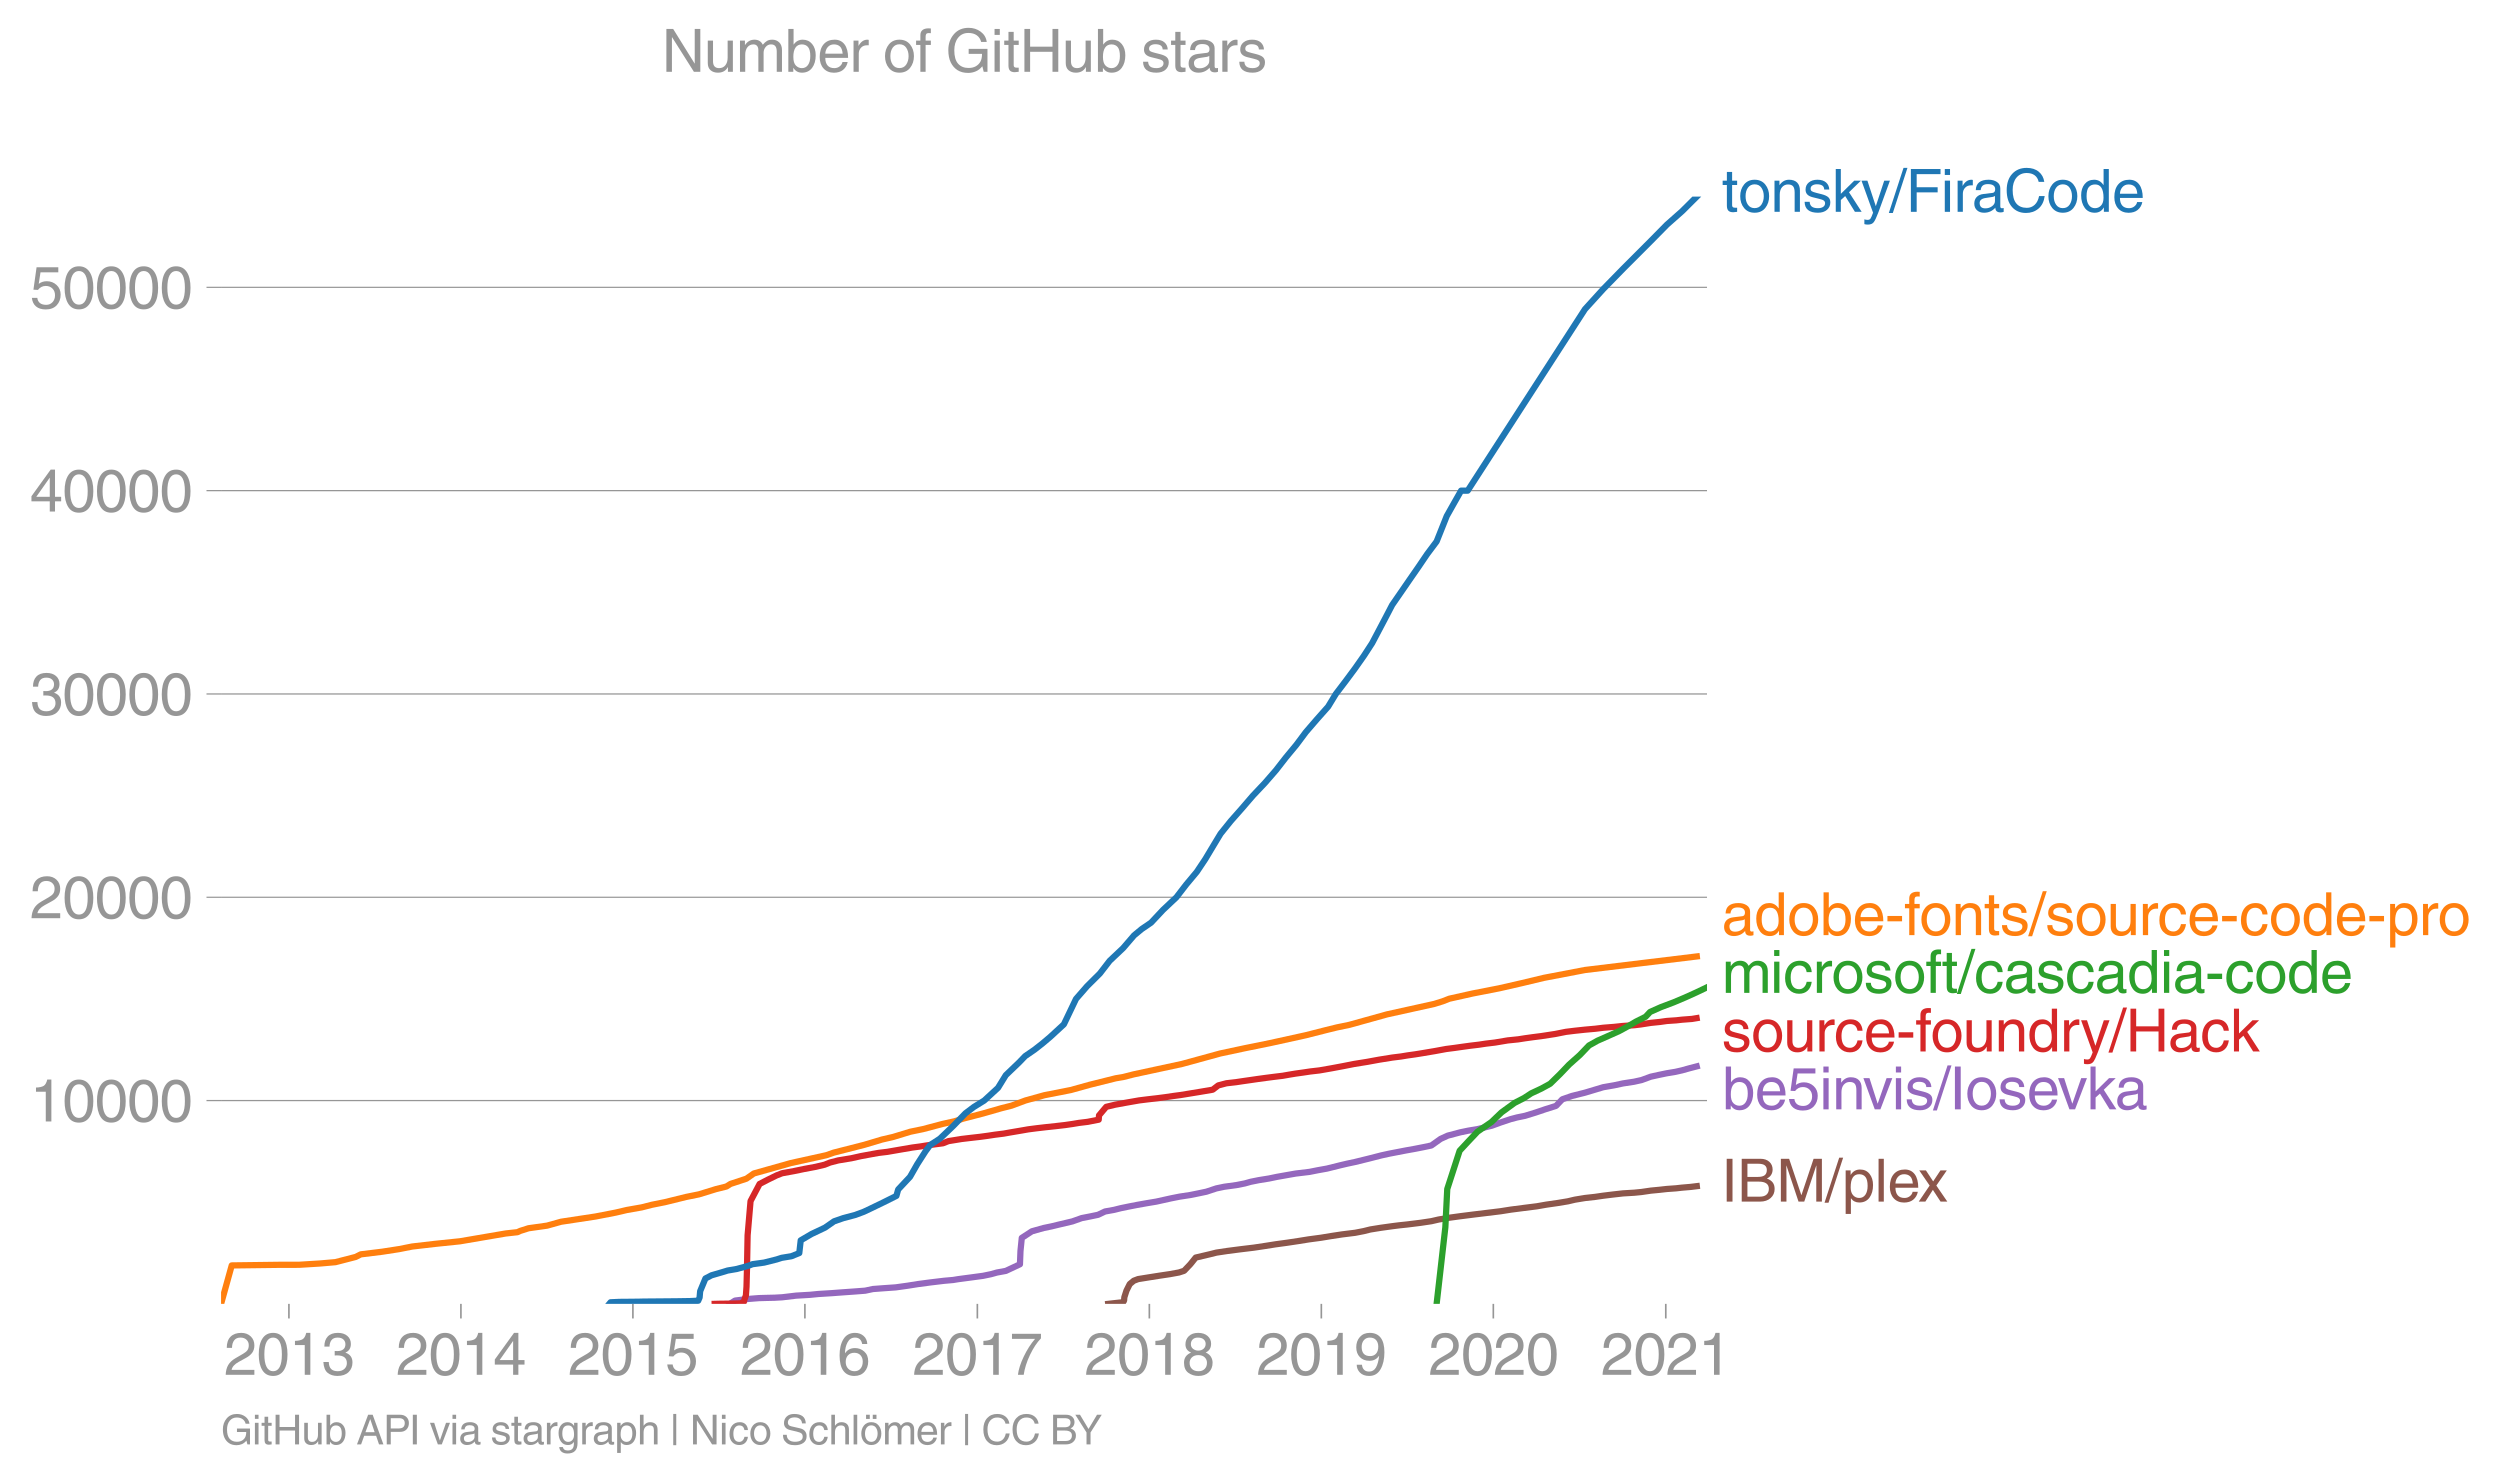<svg height="475.301" viewBox="0 0 600.828 356.476" width="801.104" xmlns="http://www.w3.org/2000/svg" xmlns:xlink="http://www.w3.org/1999/xlink"><defs><style>*{stroke-linecap:butt;stroke-linejoin:round}</style></defs><g id="figure_1"><path d="M0 356.476h600.828V0H0z" style="fill:none" id="patch_1"/><g id="axes_1"><path d="M53.127 313.361h357.12V47.25H53.127z" style="fill:none" id="patch_2"/><path clip-path="url(#p8645e8df85)" d="m266.342 313.361 1.704-.195 1.857-.2.25-.396.062-.797.51-1.588.792-1.588.968-.796 1.051-.396 2.49-.4 2.503-.396 2.646-.396 2.172-.396 1.229-.4 1.513-1.593 1.278-1.588 3.396-.797 1.583-.396 2.66-.4 3.063-.396 3.28-.396 2.636-.396 2.538-.4 2.897-.396 2.627-.396 2.472-.396 2.982-.4 2.392-.396 2.607-.396 3.187-.396 2.057-.4 1.596-.396 2.49-.4 2.854-.397 1.59-.2 1.892-.2 3.192-.396 2.652-.396 1.717-.396 2.313-.4 2.888-.396 3.153-.4 3.27-.397 3.276-.4 2.513-.396 3.065-.396 3.147-.396 2.286-.4 2.751-.396 2.418-.4 1.688-.396 2.426-.401 2.463-.274 1.881-.273 2.313-.284 2.506-.283 2.692-.161 1.703-.167 2.27-.332 2.042-.195 1.785-.2 2.198-.157 1.442-.161 2.118-.181 1.46-.18" style="fill:none;stroke:#8c564b;stroke-linecap:square;stroke-width:1.5" id="line2d_1"/><g id="matplotlib.axis_1"><g id="xtick_1"><g id="line2d_2"><defs><path d="M0 0v3.5" id="m86163919d2" style="stroke:#969696;stroke-width:.4"/></defs><use style="fill:#969696;stroke:#969696;stroke-width:.4" x="69.437" xlink:href="#m86163919d2" y="313.361"/></g><g style="fill:#969696" transform="matrix(.14 0 0 -.14 53.867 330.41)" id="text_1"><defs><path d="M281 2888q0 793 409 1202 410 410 1148 410 618 0 1012-375t394-969q0-462-227-780-226-317-667-557l-775-425q-684-375-775-863h2444V0H166q25 634 275 1056t781 728l806 469q322 185 469 383t147 545q0 344-241 578-240 235-650 235-453 0-678-299-225-298-231-807H281z" id="HelveticaWorld-Regular-32" transform="scale(.016)"/><path d="M2719 2188q0 903-239 1354-239 452-702 452-453 0-697-452-243-451-243-1354 0-875 240-1340 241-464 700-464 463 0 702 448 239 449 239 1356zm603 0q0-1107-400-1709-400-601-1144-601-772 0-1156 623-384 624-384 1687 0 1090 393 1701 394 611 1147 611 744 0 1144-608t400-1704z" id="HelveticaWorld-Regular-30" transform="scale(.016)"/><path d="M2297 0h-600v3194H647v447q550 18 818 176 269 158 391 683h441V0z" id="HelveticaWorld-Regular-31" transform="scale(.016)"/><path d="M1434 2559q141-12 294-12 397 0 626 183 230 183 230 554 0 300-214 505t-617 205q-447 0-655-263-207-262-220-703H325q0 703 369 1087 369 385 1084 385 635 0 1013-327 378-326 378-857 0-685-578-928v-13q750-256 750-1050 0-634-422-1041-422-406-1197-406-634 0-1044 333-409 333-459 1164h581q13-519 256-755 244-236 703-236 444 0 713 247t269 622q0 410-257 619-256 209-793 209-128 0-257-6v484z" id="HelveticaWorld-Regular-33" transform="scale(.016)"/></defs><use xlink:href="#HelveticaWorld-Regular-32"/><use x="55.615" xlink:href="#HelveticaWorld-Regular-30"/><use x="111.23" xlink:href="#HelveticaWorld-Regular-31"/><use x="166.846" xlink:href="#HelveticaWorld-Regular-33"/></g></g><g id="xtick_2"><use style="fill:#969696;stroke:#969696;stroke-width:.4" x="110.772" xlink:href="#m86163919d2" y="313.361" id="line2d_3"/><g style="fill:#969696" transform="matrix(.14 0 0 -.14 95.201 330.41)" id="text_2"><defs><path d="M678 1581h1447v2041h-12L678 1581zm2010-487V0h-563v1094H159v550l2063 2856h466V1581h659v-487h-659z" id="HelveticaWorld-Regular-34" transform="scale(.016)"/></defs><use xlink:href="#HelveticaWorld-Regular-32"/><use x="55.615" xlink:href="#HelveticaWorld-Regular-30"/><use x="111.23" xlink:href="#HelveticaWorld-Regular-31"/><use x="166.846" xlink:href="#HelveticaWorld-Regular-34"/></g></g><g id="xtick_3"><use style="fill:#969696;stroke:#969696;stroke-width:.4" x="152.106" xlink:href="#m86163919d2" y="313.361" id="line2d_4"/><g style="fill:#969696" transform="matrix(.14 0 0 -.14 136.536 330.41)" id="text_3"><defs><path d="M941 2619q372 281 872 281 606 0 1042-403t436-1038q0-690-421-1139-420-448-1179-448-660 0-1041 323-381 324-444 918h582q43-363 284-555t669-192q415 0 681 287 266 288 266 735 0 456-279 731-278 275-718 275-500 0-835-428l-484 25 337 2406h2332v-544H1131L941 2619z" id="HelveticaWorld-Regular-35" transform="scale(.016)"/></defs><use xlink:href="#HelveticaWorld-Regular-32"/><use x="55.615" xlink:href="#HelveticaWorld-Regular-30"/><use x="111.23" xlink:href="#HelveticaWorld-Regular-31"/><use x="166.846" xlink:href="#HelveticaWorld-Regular-35"/></g></g><g id="xtick_4"><use style="fill:#969696;stroke:#969696;stroke-width:.4" x="193.441" xlink:href="#m86163919d2" y="313.361" id="line2d_5"/><g style="fill:#969696" transform="matrix(.14 0 0 -.14 177.87 330.41)" id="text_4"><defs><path d="M903 1381q0-440 262-719 263-278 685-278 403 0 642 284 239 285 239 748 0 403-236 675t-670 272q-422 0-672-266t-250-716zm1766 1922q-63 344-255 517-192 174-520 174-519 0-791-507-272-506-278-1159l13-12q359 553 1068 553 566 0 988-375t422-1053q0-672-400-1118-400-445-1078-445-782 0-1188 556-406 557-406 1660 0 1062 415 1734 416 672 1247 672 538 0 910-321 372-320 403-876h-550z" id="HelveticaWorld-Regular-36" transform="scale(.016)"/></defs><use xlink:href="#HelveticaWorld-Regular-32"/><use x="55.615" xlink:href="#HelveticaWorld-Regular-30"/><use x="111.23" xlink:href="#HelveticaWorld-Regular-31"/><use x="166.846" xlink:href="#HelveticaWorld-Regular-36"/></g></g><g id="xtick_5"><use style="fill:#969696;stroke:#969696;stroke-width:.4" x="234.889" xlink:href="#m86163919d2" y="313.361" id="line2d_6"/><g style="fill:#969696" transform="matrix(.14 0 0 -.14 219.318 330.41)" id="text_5"><defs><path d="M238 4403h3109v-494q-641-653-1172-1766Q1644 1031 1497 0H878q94 850 622 1954 528 1105 1213 1899H238v550z" id="HelveticaWorld-Regular-37" transform="scale(.016)"/></defs><use xlink:href="#HelveticaWorld-Regular-32"/><use x="55.615" xlink:href="#HelveticaWorld-Regular-30"/><use x="111.23" xlink:href="#HelveticaWorld-Regular-31"/><use x="166.846" xlink:href="#HelveticaWorld-Regular-37"/></g></g><g id="xtick_6"><use style="fill:#969696;stroke:#969696;stroke-width:.4" x="276.223" xlink:href="#m86163919d2" y="313.361" id="line2d_7"/><g style="fill:#969696" transform="matrix(.14 0 0 -.14 260.652 330.41)" id="text_6"><defs><path d="M1766 2597q347 0 573 198 227 199 227 527 0 294-218 483-217 189-620 189-359 0-555-199-195-198-195-504 0-328 244-511t544-183zm6-484q-434 0-681-241t-247-591q0-403 250-650t712-247q410 0 655 247t245 657q0 350-245 587-245 238-689 238zm1378 1228q0-678-578-947 397-178 567-471 170-292 170-623 0-641-413-1032-412-390-1112-390-612 0-1076 336T244 1306q0 763 762 1082-609 243-609 875 0 531 361 884t1001 353q641 0 1016-333t375-826z" id="HelveticaWorld-Regular-38" transform="scale(.016)"/></defs><use xlink:href="#HelveticaWorld-Regular-32"/><use x="55.615" xlink:href="#HelveticaWorld-Regular-30"/><use x="111.23" xlink:href="#HelveticaWorld-Regular-31"/><use x="166.846" xlink:href="#HelveticaWorld-Regular-38"/></g></g><g id="xtick_7"><use style="fill:#969696;stroke:#969696;stroke-width:.4" x="317.557" xlink:href="#m86163919d2" y="313.361" id="line2d_8"/><g style="fill:#969696" transform="matrix(.14 0 0 -.14 301.987 330.41)" id="text_7"><defs><path d="M1766 2009q384 0 624 259 241 260 241 766 0 416-228 688t-681 272q-391 0-632-275-240-275-240-738 0-472 225-722t691-250zm-82-506q-640 0-1028 397-387 397-387 1056 0 666 390 1105 391 439 1057 439 775 0 1175-522t400-1565q0-1082-410-1809-409-726-1225-726-637 0-987 358t-350 845h565q25-337 220-536 196-198 540-198 487 0 737 434 250 435 344 1247l-12 13q-363-538-1029-538z" id="HelveticaWorld-Regular-39" transform="scale(.016)"/></defs><use xlink:href="#HelveticaWorld-Regular-32"/><use x="55.615" xlink:href="#HelveticaWorld-Regular-30"/><use x="111.23" xlink:href="#HelveticaWorld-Regular-31"/><use x="166.846" xlink:href="#HelveticaWorld-Regular-39"/></g></g><g id="xtick_8"><use style="fill:#969696;stroke:#969696;stroke-width:.4" x="358.892" xlink:href="#m86163919d2" y="313.361" id="line2d_9"/><g style="fill:#969696" transform="matrix(.14 0 0 -.14 343.321 330.41)" id="text_8"><use xlink:href="#HelveticaWorld-Regular-32"/><use x="55.615" xlink:href="#HelveticaWorld-Regular-30"/><use x="111.23" xlink:href="#HelveticaWorld-Regular-32"/><use x="166.846" xlink:href="#HelveticaWorld-Regular-30"/></g></g><g id="xtick_9"><use style="fill:#969696;stroke:#969696;stroke-width:.4" x="400.34" xlink:href="#m86163919d2" y="313.361" id="line2d_10"/><g style="fill:#969696" transform="matrix(.14 0 0 -.14 384.769 330.41)" id="text_9"><use xlink:href="#HelveticaWorld-Regular-32"/><use x="55.615" xlink:href="#HelveticaWorld-Regular-30"/><use x="111.23" xlink:href="#HelveticaWorld-Regular-32"/><use x="166.846" xlink:href="#HelveticaWorld-Regular-31"/></g></g></g><g id="matplotlib.axis_2"><g id="ytick_1"><path clip-path="url(#p8645e8df85)" d="M53.127 264.504h357.12" style="fill:none;stroke:#969696;stroke-linecap:square;stroke-width:.3" id="line2d_11"/><g id="line2d_12"><defs><path d="M0 0h-3.5" id="mf1ed6105b3" style="stroke:#969696;stroke-width:.3"/></defs><use style="fill:#969696;stroke:#969696;stroke-width:.3" x="53.127" xlink:href="#mf1ed6105b3" y="264.504"/></g><g style="fill:#969696" transform="matrix(.14 0 0 -.14 7.2 269.529)" id="text_10"><use xlink:href="#HelveticaWorld-Regular-31"/><use x="55.615" xlink:href="#HelveticaWorld-Regular-30"/><use x="111.23" xlink:href="#HelveticaWorld-Regular-30"/><use x="166.846" xlink:href="#HelveticaWorld-Regular-30"/><use x="222.461" xlink:href="#HelveticaWorld-Regular-30"/></g></g><g id="ytick_2"><path clip-path="url(#p8645e8df85)" d="M53.127 215.642h357.12" style="fill:none;stroke:#969696;stroke-linecap:square;stroke-width:.3" id="line2d_13"/><use style="fill:#969696;stroke:#969696;stroke-width:.3" x="53.127" xlink:href="#mf1ed6105b3" y="215.642" id="line2d_14"/><g style="fill:#969696" transform="matrix(.14 0 0 -.14 7.2 220.667)" id="text_11"><use xlink:href="#HelveticaWorld-Regular-32"/><use x="55.615" xlink:href="#HelveticaWorld-Regular-30"/><use x="111.23" xlink:href="#HelveticaWorld-Regular-30"/><use x="166.846" xlink:href="#HelveticaWorld-Regular-30"/><use x="222.461" xlink:href="#HelveticaWorld-Regular-30"/></g></g><g id="ytick_3"><path clip-path="url(#p8645e8df85)" d="M53.127 166.78h357.12" style="fill:none;stroke:#969696;stroke-linecap:square;stroke-width:.3" id="line2d_15"/><use style="fill:#969696;stroke:#969696;stroke-width:.3" x="53.127" xlink:href="#mf1ed6105b3" y="166.78" id="line2d_16"/><g style="fill:#969696" transform="matrix(.14 0 0 -.14 7.2 171.805)" id="text_12"><use xlink:href="#HelveticaWorld-Regular-33"/><use x="55.615" xlink:href="#HelveticaWorld-Regular-30"/><use x="111.23" xlink:href="#HelveticaWorld-Regular-30"/><use x="166.846" xlink:href="#HelveticaWorld-Regular-30"/><use x="222.461" xlink:href="#HelveticaWorld-Regular-30"/></g></g><g id="ytick_4"><path clip-path="url(#p8645e8df85)" d="M53.127 117.918h357.12" style="fill:none;stroke:#969696;stroke-linecap:square;stroke-width:.3" id="line2d_17"/><use style="fill:#969696;stroke:#969696;stroke-width:.3" x="53.127" xlink:href="#mf1ed6105b3" y="117.918" id="line2d_18"/><g style="fill:#969696" transform="matrix(.14 0 0 -.14 7.2 122.943)" id="text_13"><use xlink:href="#HelveticaWorld-Regular-34"/><use x="55.615" xlink:href="#HelveticaWorld-Regular-30"/><use x="111.23" xlink:href="#HelveticaWorld-Regular-30"/><use x="166.846" xlink:href="#HelveticaWorld-Regular-30"/><use x="222.461" xlink:href="#HelveticaWorld-Regular-30"/></g></g><g id="ytick_5"><path clip-path="url(#p8645e8df85)" d="M53.127 69.056h357.12" style="fill:none;stroke:#969696;stroke-linecap:square;stroke-width:.3" id="line2d_19"/><use style="fill:#969696;stroke:#969696;stroke-width:.3" x="53.127" xlink:href="#mf1ed6105b3" y="69.056" id="line2d_20"/><g style="fill:#969696" transform="matrix(.14 0 0 -.14 7.2 74.081)" id="text_14"><use xlink:href="#HelveticaWorld-Regular-35"/><use x="55.615" xlink:href="#HelveticaWorld-Regular-30"/><use x="111.23" xlink:href="#HelveticaWorld-Regular-30"/><use x="166.846" xlink:href="#HelveticaWorld-Regular-30"/><use x="222.461" xlink:href="#HelveticaWorld-Regular-30"/></g></g></g><path clip-path="url(#p8645e8df85)" d="m175.411 313.361 1.244-.791 3.214-.396 2.498-.195 1.747-.05 2.063-.048 1.82-.103 3.318-.396 3.335-.195 2.033-.2 3.164-.196 2.66-.2 2.821-.2 2.605-.2 1.855-.397 2.6-.195 2.87-.2 2.846-.396 2.491-.396 2.984-.396 3.302-.395 2.201-.196 1.221-.2 3.018-.4 2.94-.397 1.907-.395 1.422-.396 2.151-.396 3.384-1.588.126-3.171.318-3.171 2.43-1.583 2.815-.792 1.917-.396 1.648-.4 3.358-.792 2.227-.792 2.025-.395 1.909-.396 1.68-.797 2.188-.395 1.588-.396 1.917-.396 2.036-.396 2.23-.396 2.365-.395 1.789-.396 1.814-.4 2-.397 2.585-.395 1.96-.396 1.88-.396 2.395-.791 1.891-.396 2.924-.4 2.016-.397 1.414-.395 1.969-.396 2.459-.396 1.907-.396 2.234-.396 2.24-.395 3.334-.401 1.988-.396 2.202-.396 3.191-.791 1.687-.396 1.86-.396 3.246-.796 3.098-.792 1.8-.396 2.046-.395 2.048-.396 2.205-.396 2.017-.396 1.896-.4 2.226-1.583 1.736-.792 3.023-.796 1.919-.396 2.317-.396 3.315-.792 2.165-.791 2.388-.797 1.51-.395 1.933-.396 2.568-.792 2.33-.791 2.534-.797 1.503-1.583 2.272-.791 3.17-.797 2.186-.655 2.204-.66 2.631-.459 2.138-.459 2.628-.4 1.83-.406 2.202-.806 1.854-.41 1.982-.411 2.095-.347 1.56-.352 1.717-.479 1.84-.479" style="fill:none;stroke:#9467bd;stroke-linecap:square;stroke-width:1.5" id="line2d_21"/><path clip-path="url(#p8645e8df85)" d="m171.762 313.361 1.166-.029 2.671-.034 2.586-.064.049-.127.55-.259.128-.513.355-1.03.143-2.058.11-4.119.153-8.238.709-8.233 2.177-4.12 1.984-1.025 2.104-1.031 1.32-.513 2.842-.518 2.472-.513 2.775-.518 2.148-.513 1.274-.513 1.986-.514 3.153-.517 2.296-.513 2.792-.514 1.428-.254 2.136-.259 2.984-.518 2.99-.513 1.91-.254 1.597-.259 1.904-.254 1.968-.259 1.318-.518 3.149-.513 2.18-.259 2.278-.259 1.878-.254 1.714-.259 2.07-.259 1.446-.259 3.014-.513 1.454-.254 1.997-.259 2.193-.254 2.413-.259 2.24-.259 1.795-.259 1.523-.254 2.12-.259 2.655-.518.071-1.03 1.733-2.058 2.133-.513 2.84-.518 2.918-.513 2.087-.259 2.245-.259 1.96-.254 1.725-.259 1.911-.254 1.595-.259 3.133-.513 3.043-.518 1.338-1.03 1.962-.514 2.272-.259 1.733-.259 1.779-.254 1.773-.259 1.87-.254 2.012-.259 2.097-.254 1.47-.259 1.56-.259 1.866-.259 1.696-.254 2.24-.259 2.953-.518 2.74-.513 2.62-.518 3.195-.513 2.79-.513 3.192-.513 2.098-.259 1.577-.259 1.812-.254 1.618-.259 3.078-.518 2.785-.513 2.017-.259 1.81-.259 1.852-.254 2.168-.259 1.681-.254 2.183-.259 3.052-.513 2.534-.259 1.653-.259 1.828-.254 2.046-.26 3.367-.517 2.58-.513 2.113-.259 2.42-.259 2.561-.23 1.887-.234 2.628-.21 2.02-.215 2.798-.186 1.558-.186 2.411-.376 2.204-.225 1.628-.23 2.282-.156 1.395-.156 2.373-.18 1.118-.186" style="fill:none;stroke:#d62728;stroke-linecap:square;stroke-width:1.5" id="line2d_22"/><g style="fill:#1f77b4" transform="matrix(.14 0 0 -.14 413.818 50.91)" id="text_15"><defs><path d="M1100 2881V703q0-128 70-195 71-67 252-67h216V0q-307-44-422-44-353 0-516 169-162 169-162 547v2209H84v466h454v934h562v-934h538v-466h-538z" id="HelveticaWorld-Regular-74" transform="scale(.016)"/><path d="M813 1678q0-559 253-920t718-361q482 0 732 378t250 903q0 531-250 901-250 371-732 371-446 0-709-349-262-348-262-923zm-575 0q0 747 415 1256 416 510 1131 510 732 0 1144-516 413-515 413-1250 0-737-410-1256Q2522-97 1784-97q-709 0-1128 503-418 503-418 1272z" id="HelveticaWorld-Regular-6f" transform="scale(.016)"/><path d="M3150 0h-566v2059q0 475-166 677-165 202-549 202-378 0-632-288-253-287-253-825V0H422v3347h531v-472h13q397 569 1012 569 569 0 870-302 302-301 302-864V0z" id="HelveticaWorld-Regular-6e" transform="scale(.016)"/><path d="M2309 2394q-12 300-214 431-201 131-579 131-275 0-471-122-195-121-195-350 0-181 115-267 116-86 501-183l556-140q506-128 723-327 218-198 218-554 0-494-361-802T1638-97Q934-97 573 195q-360 293-367 880h544q13-347 230-516 217-168 651-168 353 0 561 140 208 141 208 391 0 178-135 284-134 107-531 197l-653 160q-397 100-586 298t-189 514q0 494 353 781 354 288 922 288 607 0 930-296 323-295 342-754h-544z" id="HelveticaWorld-Regular-73" transform="scale(.016)"/><path d="M3200 0h-722L1434 1691l-468-422V0H422v4594h544V1931l1440 1416h716L1844 2100 3200 0z" id="HelveticaWorld-Regular-6b" transform="scale(.016)"/><path d="M2497 3347h612L1913 63q-32-88-63-166-272-725-469-995-197-271-637-271-231 0-378 50v513q159-57 350-57 206 0 301 130 96 130 283 636L56 3347h635l897-2725h12l897 2725z" id="HelveticaWorld-Regular-79" transform="scale(.016)"/><path d="M319-122h-428l1575 4838h422L319-122z" id="HelveticaWorld-Regular-2f" transform="scale(.016)"/><path d="M1141 0H519v4594h3181v-550H1141V2638h2250v-550H1141V0z" id="HelveticaWorld-Regular-46" transform="scale(.016)"/><path d="M422 3956v638h562v-638H422zM984 0H422v3347h562V0z" id="HelveticaWorld-Regular-69" transform="scale(.016)"/><path d="M984 0H422v3347h531v-556h13q365 653 940 653 91 0 147-19v-584h-209q-378 0-619-257-241-256-241-637V0z" id="HelveticaWorld-Regular-72" transform="scale(.016)"/><path d="M2456 1709q-62-65-245-106-183-40-683-106-369-44-542-182-173-137-173-362 0-275 146-428 147-153 469-153 403 0 715 229 313 230 313 558v550zM397 2328q19 566 367 841 349 275 1014 275 531 0 890-241 360-240 360-694V581q0-197 178-197 72 0 185 25V0q-153-63-319-63-288 0-429 123-140 124-146 387Q2016-97 1288-97q-475 0-763 269-287 269-287 700 0 441 250 712 250 272 728 329l993 121q269 41 269 397 0 263-195 403-195 141-592 141-353 0-543-156-189-156-226-491H397z" id="HelveticaWorld-Regular-61" transform="scale(.016)"/><path d="M3713 3213q-104 468-434 710-329 243-854 243-678 0-1091-493-412-492-412-1329 0-969 390-1443 391-473 1132-473 487 0 838 323 352 324 474 940h603q-121-885-671-1349T2350-122q-941 0-1505 647T281 2322q0 1109 589 1751 589 643 1555 643 800 0 1297-413 497-412 591-1090h-600z" id="HelveticaWorld-Regular-43" transform="scale(.016)"/><path d="M838 1684q0-621 246-957 247-336 657-336 390 0 652 287 263 288 263 838 0 706-224 1064-223 358-679 358-434 0-675-285-240-284-240-969zM3225 0h-531v459h-13Q2363-97 1716-97q-697 0-1079 531-381 532-381 1338 0 744 378 1208 379 464 1016 464 628 0 1000-569l13 38v1681h562V0z" id="HelveticaWorld-Regular-64" transform="scale(.016)"/><path d="M2719 1941q-44 543-288 770-243 227-647 227-409 0-661-288-251-287-267-709h1863zm537-891q-93-519-509-859-366-288-963-294-703 6-1116 461-412 455-412 1223 0 882 425 1372 425 491 1182 491 678 0 1059-507 381-506 381-1446H856q0-525 244-813 244-287 731-287 344 0 591 207 247 208 272 452h562z" id="HelveticaWorld-Regular-65" transform="scale(.016)"/></defs><use xlink:href="#HelveticaWorld-Regular-74"/><use x="27.686" xlink:href="#HelveticaWorld-Regular-6f"/><use x="83.594" xlink:href="#HelveticaWorld-Regular-6e"/><use x="138.77" xlink:href="#HelveticaWorld-Regular-73"/><use x="188.77" xlink:href="#HelveticaWorld-Regular-6b"/><use x="238.77" xlink:href="#HelveticaWorld-Regular-79"/><use x="288.379" xlink:href="#HelveticaWorld-Regular-2f"/><use x="316.162" xlink:href="#HelveticaWorld-Regular-46"/><use x="375.928" xlink:href="#HelveticaWorld-Regular-69"/><use x="397.949" xlink:href="#HelveticaWorld-Regular-72"/><use x="429.518" xlink:href="#HelveticaWorld-Regular-61"/><use x="484.449" xlink:href="#HelveticaWorld-Regular-43"/><use x="556.764" xlink:href="#HelveticaWorld-Regular-6f"/><use x="612.672" xlink:href="#HelveticaWorld-Regular-64"/><use x="669.654" xlink:href="#HelveticaWorld-Regular-65"/></g><g style="fill:#ff7f0e" transform="matrix(.14 0 0 -.14 413.818 224.746)" id="text_16"><defs><path d="M2778 1684q0 672-238 963-237 291-677 291-447-7-676-349-228-342-228-989 0-659 275-934t641-275q416 0 659 342 244 342 244 951zM422 0v4594h562V2925h13q359 519 969 519 625 0 1009-464t384-1208q0-838-388-1354Q2584-97 1888-97q-613 0-922 513h-13V0H422z" id="HelveticaWorld-Regular-62" transform="scale(.016)"/><path d="M1850 1484H281v575h1569v-575z" id="HelveticaWorld-Regular-2d" transform="scale(.016)"/><path d="M1100 2881V0H538v2881H78v466h460v575q0 378 229 557 230 180 642 180 141 0 254-12v-506q-100 12-229 12-187 0-261-92-73-92-73-298v-416h563v-466h-563z" id="HelveticaWorld-Regular-66" transform="scale(.016)"/><path d="M391 3347h562V1125q0-369 167-552 168-182 480-182 434 0 678 307 244 308 244 805v1844h562V0h-531v488l-12 12Q2222-97 1478-97q-481 0-784 262-303 263-303 776v2406z" id="HelveticaWorld-Regular-75" transform="scale(.016)"/><path d="M2534 2222q-121 716-793 716-416 0-669-333t-253-927q0-647 234-967 235-320 681-320 300 0 519 220t281 573h544q-84-621-439-951T1722-97q-659 0-1081 451-422 452-422 1227 0 850 422 1356 422 507 1184 507 556 0 886-333t367-889h-544z" id="HelveticaWorld-Regular-63" transform="scale(.016)"/><path d="M959 1516q0-538 262-832 263-293 654-293 428 0 665 348 238 349 238 945 0 654-228 954t-687 300q-447 0-676-352-228-352-228-1070zM422 3347h531v-472h13q359 569 1000 569 647 0 1020-471 373-470 373-1201 0-819-381-1344T1888-97q-582 0-891 450h-13v-1678H422v4672z" id="HelveticaWorld-Regular-70" transform="scale(.016)"/></defs><use xlink:href="#HelveticaWorld-Regular-61"/><use x="54.932" xlink:href="#HelveticaWorld-Regular-64"/><use x="111.914" xlink:href="#HelveticaWorld-Regular-6f"/><use x="167.822" xlink:href="#HelveticaWorld-Regular-62"/><use x="224.316" xlink:href="#HelveticaWorld-Regular-65"/><use x="279.736" xlink:href="#HelveticaWorld-Regular-2d"/><use x="313.037" xlink:href="#HelveticaWorld-Regular-66"/><use x="338.723" xlink:href="#HelveticaWorld-Regular-6f"/><use x="394.631" xlink:href="#HelveticaWorld-Regular-6e"/><use x="449.807" xlink:href="#HelveticaWorld-Regular-74"/><use x="477.492" xlink:href="#HelveticaWorld-Regular-73"/><use x="527.492" xlink:href="#HelveticaWorld-Regular-2f"/><use x="555.275" xlink:href="#HelveticaWorld-Regular-73"/><use x="605.275" xlink:href="#HelveticaWorld-Regular-6f"/><use x="661.184" xlink:href="#HelveticaWorld-Regular-75"/><use x="715.969" xlink:href="#HelveticaWorld-Regular-72"/><use x="747.537" xlink:href="#HelveticaWorld-Regular-63"/><use x="798.807" xlink:href="#HelveticaWorld-Regular-65"/><use x="854.227" xlink:href="#HelveticaWorld-Regular-2d"/><use x="887.527" xlink:href="#HelveticaWorld-Regular-63"/><use x="938.797" xlink:href="#HelveticaWorld-Regular-6f"/><use x="994.705" xlink:href="#HelveticaWorld-Regular-64"/><use x="1051.688" xlink:href="#HelveticaWorld-Regular-65"/><use x="1107.107" xlink:href="#HelveticaWorld-Regular-2d"/><use x="1140.408" xlink:href="#HelveticaWorld-Regular-70"/><use x="1196.902" xlink:href="#HelveticaWorld-Regular-72"/><use x="1228.471" xlink:href="#HelveticaWorld-Regular-6f"/></g><g style="fill:#2ca02c" transform="matrix(.14 0 0 -.14 413.818 238.613)" id="text_17"><defs><path d="M422 3347h531v-472h13q378 569 1012 569 628 0 891-544 240 294 465 419t557 125q434 0 735-285 302-284 302-843V0h-562v2163q0 390-147 582-147 193-475 193-331 0-560-269-228-269-228-628V0h-562v2316q0 290-135 456-134 166-390 166-403 0-644-300t-241-813V0H422v3347z" id="HelveticaWorld-Regular-6d" transform="scale(.016)"/></defs><use xlink:href="#HelveticaWorld-Regular-6d"/><use x="83.008" xlink:href="#HelveticaWorld-Regular-69"/><use x="105.029" xlink:href="#HelveticaWorld-Regular-63"/><use x="156.299" xlink:href="#HelveticaWorld-Regular-72"/><use x="187.867" xlink:href="#HelveticaWorld-Regular-6f"/><use x="243.775" xlink:href="#HelveticaWorld-Regular-73"/><use x="293.775" xlink:href="#HelveticaWorld-Regular-6f"/><use x="349.684" xlink:href="#HelveticaWorld-Regular-66"/><use x="377.369" xlink:href="#HelveticaWorld-Regular-74"/><use x="405.055" xlink:href="#HelveticaWorld-Regular-2f"/><use x="432.838" xlink:href="#HelveticaWorld-Regular-63"/><use x="484.107" xlink:href="#HelveticaWorld-Regular-61"/><use x="539.039" xlink:href="#HelveticaWorld-Regular-73"/><use x="589.039" xlink:href="#HelveticaWorld-Regular-63"/><use x="640.309" xlink:href="#HelveticaWorld-Regular-61"/><use x="695.24" xlink:href="#HelveticaWorld-Regular-64"/><use x="752.223" xlink:href="#HelveticaWorld-Regular-69"/><use x="774.244" xlink:href="#HelveticaWorld-Regular-61"/><use x="829.176" xlink:href="#HelveticaWorld-Regular-2d"/><use x="862.477" xlink:href="#HelveticaWorld-Regular-63"/><use x="913.746" xlink:href="#HelveticaWorld-Regular-6f"/><use x="969.654" xlink:href="#HelveticaWorld-Regular-64"/><use x="1026.637" xlink:href="#HelveticaWorld-Regular-65"/></g><g style="fill:#d62728" transform="matrix(.14 0 0 -.14 413.818 252.698)" id="text_18"><defs><path d="M4153 0h-622v2144H1131V0H519v4594h612V2694h2400v1900h622V0z" id="HelveticaWorld-Regular-48" transform="scale(.016)"/></defs><use xlink:href="#HelveticaWorld-Regular-73"/><use x="50" xlink:href="#HelveticaWorld-Regular-6f"/><use x="105.908" xlink:href="#HelveticaWorld-Regular-75"/><use x="160.693" xlink:href="#HelveticaWorld-Regular-72"/><use x="192.262" xlink:href="#HelveticaWorld-Regular-63"/><use x="243.531" xlink:href="#HelveticaWorld-Regular-65"/><use x="298.951" xlink:href="#HelveticaWorld-Regular-2d"/><use x="332.252" xlink:href="#HelveticaWorld-Regular-66"/><use x="357.938" xlink:href="#HelveticaWorld-Regular-6f"/><use x="413.846" xlink:href="#HelveticaWorld-Regular-75"/><use x="468.631" xlink:href="#HelveticaWorld-Regular-6e"/><use x="523.807" xlink:href="#HelveticaWorld-Regular-64"/><use x="580.789" xlink:href="#HelveticaWorld-Regular-72"/><use x="615.732" xlink:href="#HelveticaWorld-Regular-79"/><use x="665.342" xlink:href="#HelveticaWorld-Regular-2f"/><use x="693.125" xlink:href="#HelveticaWorld-Regular-48"/><use x="766.123" xlink:href="#HelveticaWorld-Regular-61"/><use x="821.055" xlink:href="#HelveticaWorld-Regular-63"/><use x="872.324" xlink:href="#HelveticaWorld-Regular-6b"/></g><g style="fill:#9467bd" transform="matrix(.14 0 0 -.14 413.818 266.613)" id="text_19"><defs><path d="M2522 3347h616L1863 0h-604L38 3347h653l872-2725h12l947 2725z" id="HelveticaWorld-Regular-76" transform="scale(.016)"/><path d="M1141 0H519v4594h622V0z" id="HelveticaWorld-Regular-49" transform="scale(.016)"/></defs><use xlink:href="#HelveticaWorld-Regular-62"/><use x="56.494" xlink:href="#HelveticaWorld-Regular-65"/><use x="111.914" xlink:href="#HelveticaWorld-Regular-35"/><use x="167.529" xlink:href="#HelveticaWorld-Regular-69"/><use x="189.551" xlink:href="#HelveticaWorld-Regular-6e"/><use x="242.352" xlink:href="#HelveticaWorld-Regular-76"/><use x="291.961" xlink:href="#HelveticaWorld-Regular-69"/><use x="313.982" xlink:href="#HelveticaWorld-Regular-73"/><use x="363.982" xlink:href="#HelveticaWorld-Regular-2f"/><use x="391.766" xlink:href="#HelveticaWorld-Regular-49"/><use x="417.547" xlink:href="#HelveticaWorld-Regular-6f"/><use x="473.455" xlink:href="#HelveticaWorld-Regular-73"/><use x="523.455" xlink:href="#HelveticaWorld-Regular-65"/><use x="576.5" xlink:href="#HelveticaWorld-Regular-76"/><use x="626.109" xlink:href="#HelveticaWorld-Regular-6b"/><use x="674.859" xlink:href="#HelveticaWorld-Regular-61"/></g><g style="fill:#8c564b" transform="matrix(.14 0 0 -.14 413.818 288.784)" id="text_20"><defs><path d="M519 4594h2015q594 0 947-322t353-834q0-310-155-565-154-254-460-395 428-162 629-431 202-269 202-691 0-593-428-975Q3194 0 2491 0H519v4594zm612-4063h1325q488 0 731 226 244 227 244 612 0 390-272 582-271 193-803 193H1131V531zm0 2119h1128q494 0 724 179 230 180 230 562 0 328-218 500-217 172-729 172H1131V2650z" id="HelveticaWorld-Regular-42" transform="scale(.016)"/><path d="M4319 0v2713q0 53 6 520t6 626h-18L3028 0h-615L1125 3853h-19q0-231 6-659 7-428 7-481V0H519v4594h887L2713 709h18l1300 3885h891V0h-603z" id="HelveticaWorld-Regular-4d" transform="scale(.016)"/><path d="M984 0H422v4594h562V0z" id="HelveticaWorld-Regular-6c" transform="scale(.016)"/><path d="M3138 0h-725l-825 1259L781 0H72l1169 1722L128 3347h716l775-1178 781 1178h684L1959 1722 3138 0z" id="HelveticaWorld-Regular-78" transform="scale(.016)"/></defs><use xlink:href="#HelveticaWorld-Regular-49"/><use x="25.781" xlink:href="#HelveticaWorld-Regular-42"/><use x="92.969" xlink:href="#HelveticaWorld-Regular-4d"/><use x="177.979" xlink:href="#HelveticaWorld-Regular-2f"/><use x="205.762" xlink:href="#HelveticaWorld-Regular-70"/><use x="262.256" xlink:href="#HelveticaWorld-Regular-6c"/><use x="284.277" xlink:href="#HelveticaWorld-Regular-65"/><use x="336.822" xlink:href="#HelveticaWorld-Regular-78"/></g><g style="fill:#969696" transform="matrix(.097 0 0 -.097 53.127 347.137)" id="text_21"><defs><path d="M2463 2456h2018V0h-403l-150 594q-294-375-691-546-396-170-824-170-691 0-1155 301-464 302-721 833-256 532-256 1326 0 990 589 1684t1586 694q744 0 1300-416 557-416 647-1100h-600q-109 453-462 709-353 257-916 257-678 0-1091-511-412-511-412-1352 0-978 409-1436 410-458 1119-458 463 0 783 183t492 497q172 314 172 836H2463v531z" id="HelveticaWorld-Regular-47" transform="scale(.016)"/><path d="m2816 1888-678 2021h-13l-737-2021h1428zm-1619-550L716 0H78l1728 4594h703L4172 0h-678l-453 1338H1197z" id="HelveticaWorld-Regular-41" transform="scale(.016)"/><path d="M1141 2472h1234q466 0 700 204 234 205 234 621 0 372-225 569t-684 197H1141V2472zm0-2472H519v4594h2065q616 0 991-358t375-933q0-597-363-980-362-382-1003-382H1141V0z" id="HelveticaWorld-Regular-50" transform="scale(.016)"/><path d="M831 1684q0-615 244-954t659-339q404 0 660 293 256 294 256 832 0 706-224 1064-223 358-679 358-459 0-688-305-228-305-228-949zM3188 191q0-807-388-1203-387-397-1169-397-562 0-895 259T353-409h563q43-244 226-388t530-144q472 0 712 254 241 253 241 821v238h-12Q2297-97 1722-97q-716 0-1094 528T250 1772q0 744 381 1208 382 464 1013 464 634 0 1000-569h12v472h532V191z" id="HelveticaWorld-Regular-67" transform="scale(.016)"/><path d="M3150 0h-566v2188q0 403-156 576-156 174-509 174-435 0-685-282-250-281-250-831V0H422v4594h562V2900h13q384 544 981 544 550 0 861-288 311-287 311-878V0z" id="HelveticaWorld-Regular-68" transform="scale(.016)"/><path d="M603 4716h466V-122H603v4838z" id="HelveticaWorld-Regular-7c" transform="scale(.016)"/><path d="M3559 4594h600V0h-690L1125 3713h-12V0H519v4594h728L3547 884h12v3710z" id="HelveticaWorld-Regular-4e" transform="scale(.016)"/><path d="M3225 3250q-19 438-327 686-307 248-810 248-507 0-779-208-271-207-271-598 0-209 118-359 119-150 425-222l1313-300q531-116 787-440 257-323 257-788 0-681-500-1036T2138-122q-610 0-962 156-351 157-623 497-272 341-272 953h582q0-512 340-794 341-281 928-281 569 0 886 202t317 573q0 338-189 505t-739 295l-990 232q-494 112-738 392t-244 689q0 619 417 1019 418 400 1165 400 843 0 1301-352 458-351 492-1114h-584z" id="HelveticaWorld-Regular-53" transform="scale(.016)"/><path d="M813 1678q0-559 253-920t718-361q482 0 732 378t250 903q0 531-250 901-250 371-732 371-446 0-709-349-262-348-262-923zm-575 0q0 747 415 1256 416 510 1131 510 732 0 1144-516 413-515 413-1250 0-737-410-1256Q2522-97 1784-97q-709 0-1128 503-418 503-418 1272zm2351 2266h-575v650h575v-650zm-1038 0H976v650h575v-650z" id="HelveticaWorld-Regular-f6" transform="scale(.016)"/><path d="M2388 0h-622v1850L31 4594h725l1319-2206 1316 2206h731L2388 1850V0z" id="HelveticaWorld-Regular-59" transform="scale(.016)"/></defs><use xlink:href="#HelveticaWorld-Regular-47"/><use x="77.1" xlink:href="#HelveticaWorld-Regular-69"/><use x="99.121" xlink:href="#HelveticaWorld-Regular-74"/><use x="126.807" xlink:href="#HelveticaWorld-Regular-48"/><use x="199.805" xlink:href="#HelveticaWorld-Regular-75"/><use x="254.59" xlink:href="#HelveticaWorld-Regular-62"/><use x="311.084" xlink:href="#HelveticaWorld-Regular-20"/><use x="335.498" xlink:href="#HelveticaWorld-Regular-41"/><use x="402.197" xlink:href="#HelveticaWorld-Regular-50"/><use x="466.846" xlink:href="#HelveticaWorld-Regular-49"/><use x="492.627" xlink:href="#HelveticaWorld-Regular-20"/><use x="517.041" xlink:href="#HelveticaWorld-Regular-76"/><use x="566.65" xlink:href="#HelveticaWorld-Regular-69"/><use x="588.672" xlink:href="#HelveticaWorld-Regular-61"/><use x="643.604" xlink:href="#HelveticaWorld-Regular-20"/><use x="668.018" xlink:href="#HelveticaWorld-Regular-73"/><use x="718.018" xlink:href="#HelveticaWorld-Regular-74"/><use x="745.703" xlink:href="#HelveticaWorld-Regular-61"/><use x="800.635" xlink:href="#HelveticaWorld-Regular-72"/><use x="832.203" xlink:href="#HelveticaWorld-Regular-67"/><use x="888.111" xlink:href="#HelveticaWorld-Regular-72"/><use x="919.68" xlink:href="#HelveticaWorld-Regular-61"/><use x="974.611" xlink:href="#HelveticaWorld-Regular-70"/><use x="1031.105" xlink:href="#HelveticaWorld-Regular-68"/><use x="1086.281" xlink:href="#HelveticaWorld-Regular-20"/><use x="1110.695" xlink:href="#HelveticaWorld-Regular-7c"/><use x="1136.672" xlink:href="#HelveticaWorld-Regular-20"/><use x="1161.086" xlink:href="#HelveticaWorld-Regular-4e"/><use x="1234.182" xlink:href="#HelveticaWorld-Regular-69"/><use x="1256.203" xlink:href="#HelveticaWorld-Regular-63"/><use x="1307.473" xlink:href="#HelveticaWorld-Regular-6f"/><use x="1363.381" xlink:href="#HelveticaWorld-Regular-20"/><use x="1387.795" xlink:href="#HelveticaWorld-Regular-53"/><use x="1454.006" xlink:href="#HelveticaWorld-Regular-63"/><use x="1505.275" xlink:href="#HelveticaWorld-Regular-68"/><use x="1560.451" xlink:href="#HelveticaWorld-Regular-6c"/><use x="1582.473" xlink:href="#HelveticaWorld-Regular-f6"/><use x="1638.381" xlink:href="#HelveticaWorld-Regular-6d"/><use x="1721.389" xlink:href="#HelveticaWorld-Regular-65"/><use x="1776.809" xlink:href="#HelveticaWorld-Regular-72"/><use x="1809.377" xlink:href="#HelveticaWorld-Regular-20"/><use x="1833.791" xlink:href="#HelveticaWorld-Regular-7c"/><use x="1859.768" xlink:href="#HelveticaWorld-Regular-20"/><use x="1884.182" xlink:href="#HelveticaWorld-Regular-43"/><use x="1956.496" xlink:href="#HelveticaWorld-Regular-43"/><use x="2028.811" xlink:href="#HelveticaWorld-Regular-20"/><use x="2053.225" xlink:href="#HelveticaWorld-Regular-42"/><use x="2116.037" xlink:href="#HelveticaWorld-Regular-59"/></g><g style="fill:#969696" transform="matrix(.14 0 0 -.14 158.992 17.25)" id="text_22"><use xlink:href="#HelveticaWorld-Regular-4e"/><use x="73.096" xlink:href="#HelveticaWorld-Regular-75"/><use x="127.881" xlink:href="#HelveticaWorld-Regular-6d"/><use x="210.889" xlink:href="#HelveticaWorld-Regular-62"/><use x="267.383" xlink:href="#HelveticaWorld-Regular-65"/><use x="322.803" xlink:href="#HelveticaWorld-Regular-72"/><use x="355.371" xlink:href="#HelveticaWorld-Regular-20"/><use x="379.785" xlink:href="#HelveticaWorld-Regular-6f"/><use x="435.693" xlink:href="#HelveticaWorld-Regular-66"/><use x="463.379" xlink:href="#HelveticaWorld-Regular-20"/><use x="487.793" xlink:href="#HelveticaWorld-Regular-47"/><use x="564.893" xlink:href="#HelveticaWorld-Regular-69"/><use x="586.914" xlink:href="#HelveticaWorld-Regular-74"/><use x="614.6" xlink:href="#HelveticaWorld-Regular-48"/><use x="687.598" xlink:href="#HelveticaWorld-Regular-75"/><use x="742.383" xlink:href="#HelveticaWorld-Regular-62"/><use x="798.877" xlink:href="#HelveticaWorld-Regular-20"/><use x="823.291" xlink:href="#HelveticaWorld-Regular-73"/><use x="873.291" xlink:href="#HelveticaWorld-Regular-74"/><use x="900.977" xlink:href="#HelveticaWorld-Regular-61"/><use x="955.908" xlink:href="#HelveticaWorld-Regular-72"/><use x="988.477" xlink:href="#HelveticaWorld-Regular-73"/></g><path clip-path="url(#p8645e8df85)" d="m345.264 313.361 2.097-18.401.458-9.2 2.979-9.201 2.136-2.297 2.17-2.301 3.34-2.302 2.401-2.301 3.154-2.297 2.24-1.148 1.771-1.153 2.447-1.148 2.1-1.153 2.35-2.302 2.195-2.296 2.58-2.302 2.204-2.301 2.055-1.148 2.612-1.154 2.567-1.148 2.116-1.153 1.968-1.148 2.3-1.153 1.065-1.149 2.591-1.153 3.047-1.148 2.727-1.153 2.724-1.231 2.589-1.237" style="fill:none;stroke:#2ca02c;stroke-linecap:square;stroke-width:1.5" id="line2d_23"/><path clip-path="url(#p8645e8df85)" d="m53.127 313.361 2.565-9.24 11.299-.146 4.934-.01 5.031-.312 3.663-.318 4.85-1.251 1.24-.625 5.14-.63 4.05-.626 3.176-.626 5.382-.625 6.088-.63 10.976-1.877 2.834-.312.697-.318 1.966-.625 4.464-.63 3.363-.939 8.284-1.256 4.84-.938 2.692-.63 3.556-.626 2.455-.625 3.123-.625 5.102-1.256 3.093-.626 4.072-1.255 2.51-.626.994-.625 3.816-1.256 1.78-1.25 8.899-2.507 8.523-1.882 1.782-.625 7.377-1.881 4.194-1.256 2.718-.63 4.105-1.251 3.035-.626 4.75-1.255 2.834-.626 2.034-.625 4.841-1.256 4.354-1.25 2.496-.631 3.368-1.251 4.526-1.256 6.354-1.25 4.517-1.256 6.269-1.564 1.842-.313 2.466-.63 11.634-2.507 9.168-2.511 5.852-1.251 6.185-1.256 8.522-1.876 4.945-1.256 2.542-.625 3.02-.626 9.032-2.511 11.336-2.507 2.027-.63 1.61-.626 5.586-1.25 6.433-1.256 5.462-1.251 5.252-1.256 9.867-1.886 26.872-3.259h0" style="fill:none;stroke:#ff7f0e;stroke-linecap:square;stroke-width:1.5" id="line2d_24"/><path clip-path="url(#p8645e8df85)" d="m146.427 313.361.318-.38 2.106-.094 2.867-.024 1.964-.024 1.003-.025 2.93-.024 2.256-.02 2.746-.024 3.186-.05 2-.097.332-.762.136-1.525 1.267-3.053 1.466-.763 2.617-.762 1.236-.381 2.225-.381 2.78-.767.993-.381 2.79-.382 3.028-.762 1.187-.381 2.321-.381 1.91-.767.347-3.054 2.604-1.525 3.225-1.529 2.198-1.524 2.205-.763 2.883-.767 2.048-.762 1.613-.762 3.168-1.53 3.048-1.524.425-1.53 2.854-3.053 1.743-3.054 1.962-3.054 1.119-1.525 2.35-1.53 3.196-3.053 2.956-3.054 2.021-1.524 2.473-1.53 3.32-3.054 1.879-3.053 3.186-3.054 1.469-1.525 2.226-1.53 1.943-1.524 1.813-1.53 3.314-3.053 2.919-6.108 2.66-3.054 3.073-3.053 2.358-3.054 3.232-3.054 2.625-3.054 1.843-1.525 2.244-1.529 2.859-3.054 3.239-3.054 2.351-3.054 2.547-3.053 2.04-3.054 1.828-3.054 1.845-3.054 2.457-3.054 2.696-3.054 2.628-3.054 2.885-3.054 2.652-3.053 2.376-3.054 2.527-3.054 2.281-3.054 2.634-3.054 2.708-3.054 1.856-3.054 2.326-3.053 2.263-3.054 2.147-3.054 1.987-3.054 3.218-6.108 1.59-3.054 2.11-3.054 2.102-3.053 2.12-3.054 2.069-3.054 2.285-3.054 2.436-6.108 1.719-3.054 1.735-3.054h1.581L380.924 74.3l4.408-4.847 4.753-4.866 6.665-6.675 3.862-3.919 3.646-3.225 3.536-3.518" style="fill:none;stroke:#1f77b4;stroke-linecap:square;stroke-width:1.5" id="line2d_25"/></g></g><defs><clipPath id="p8645e8df85"><path d="M53.127 47.249h357.12v266.112H53.127z"/></clipPath></defs></svg>